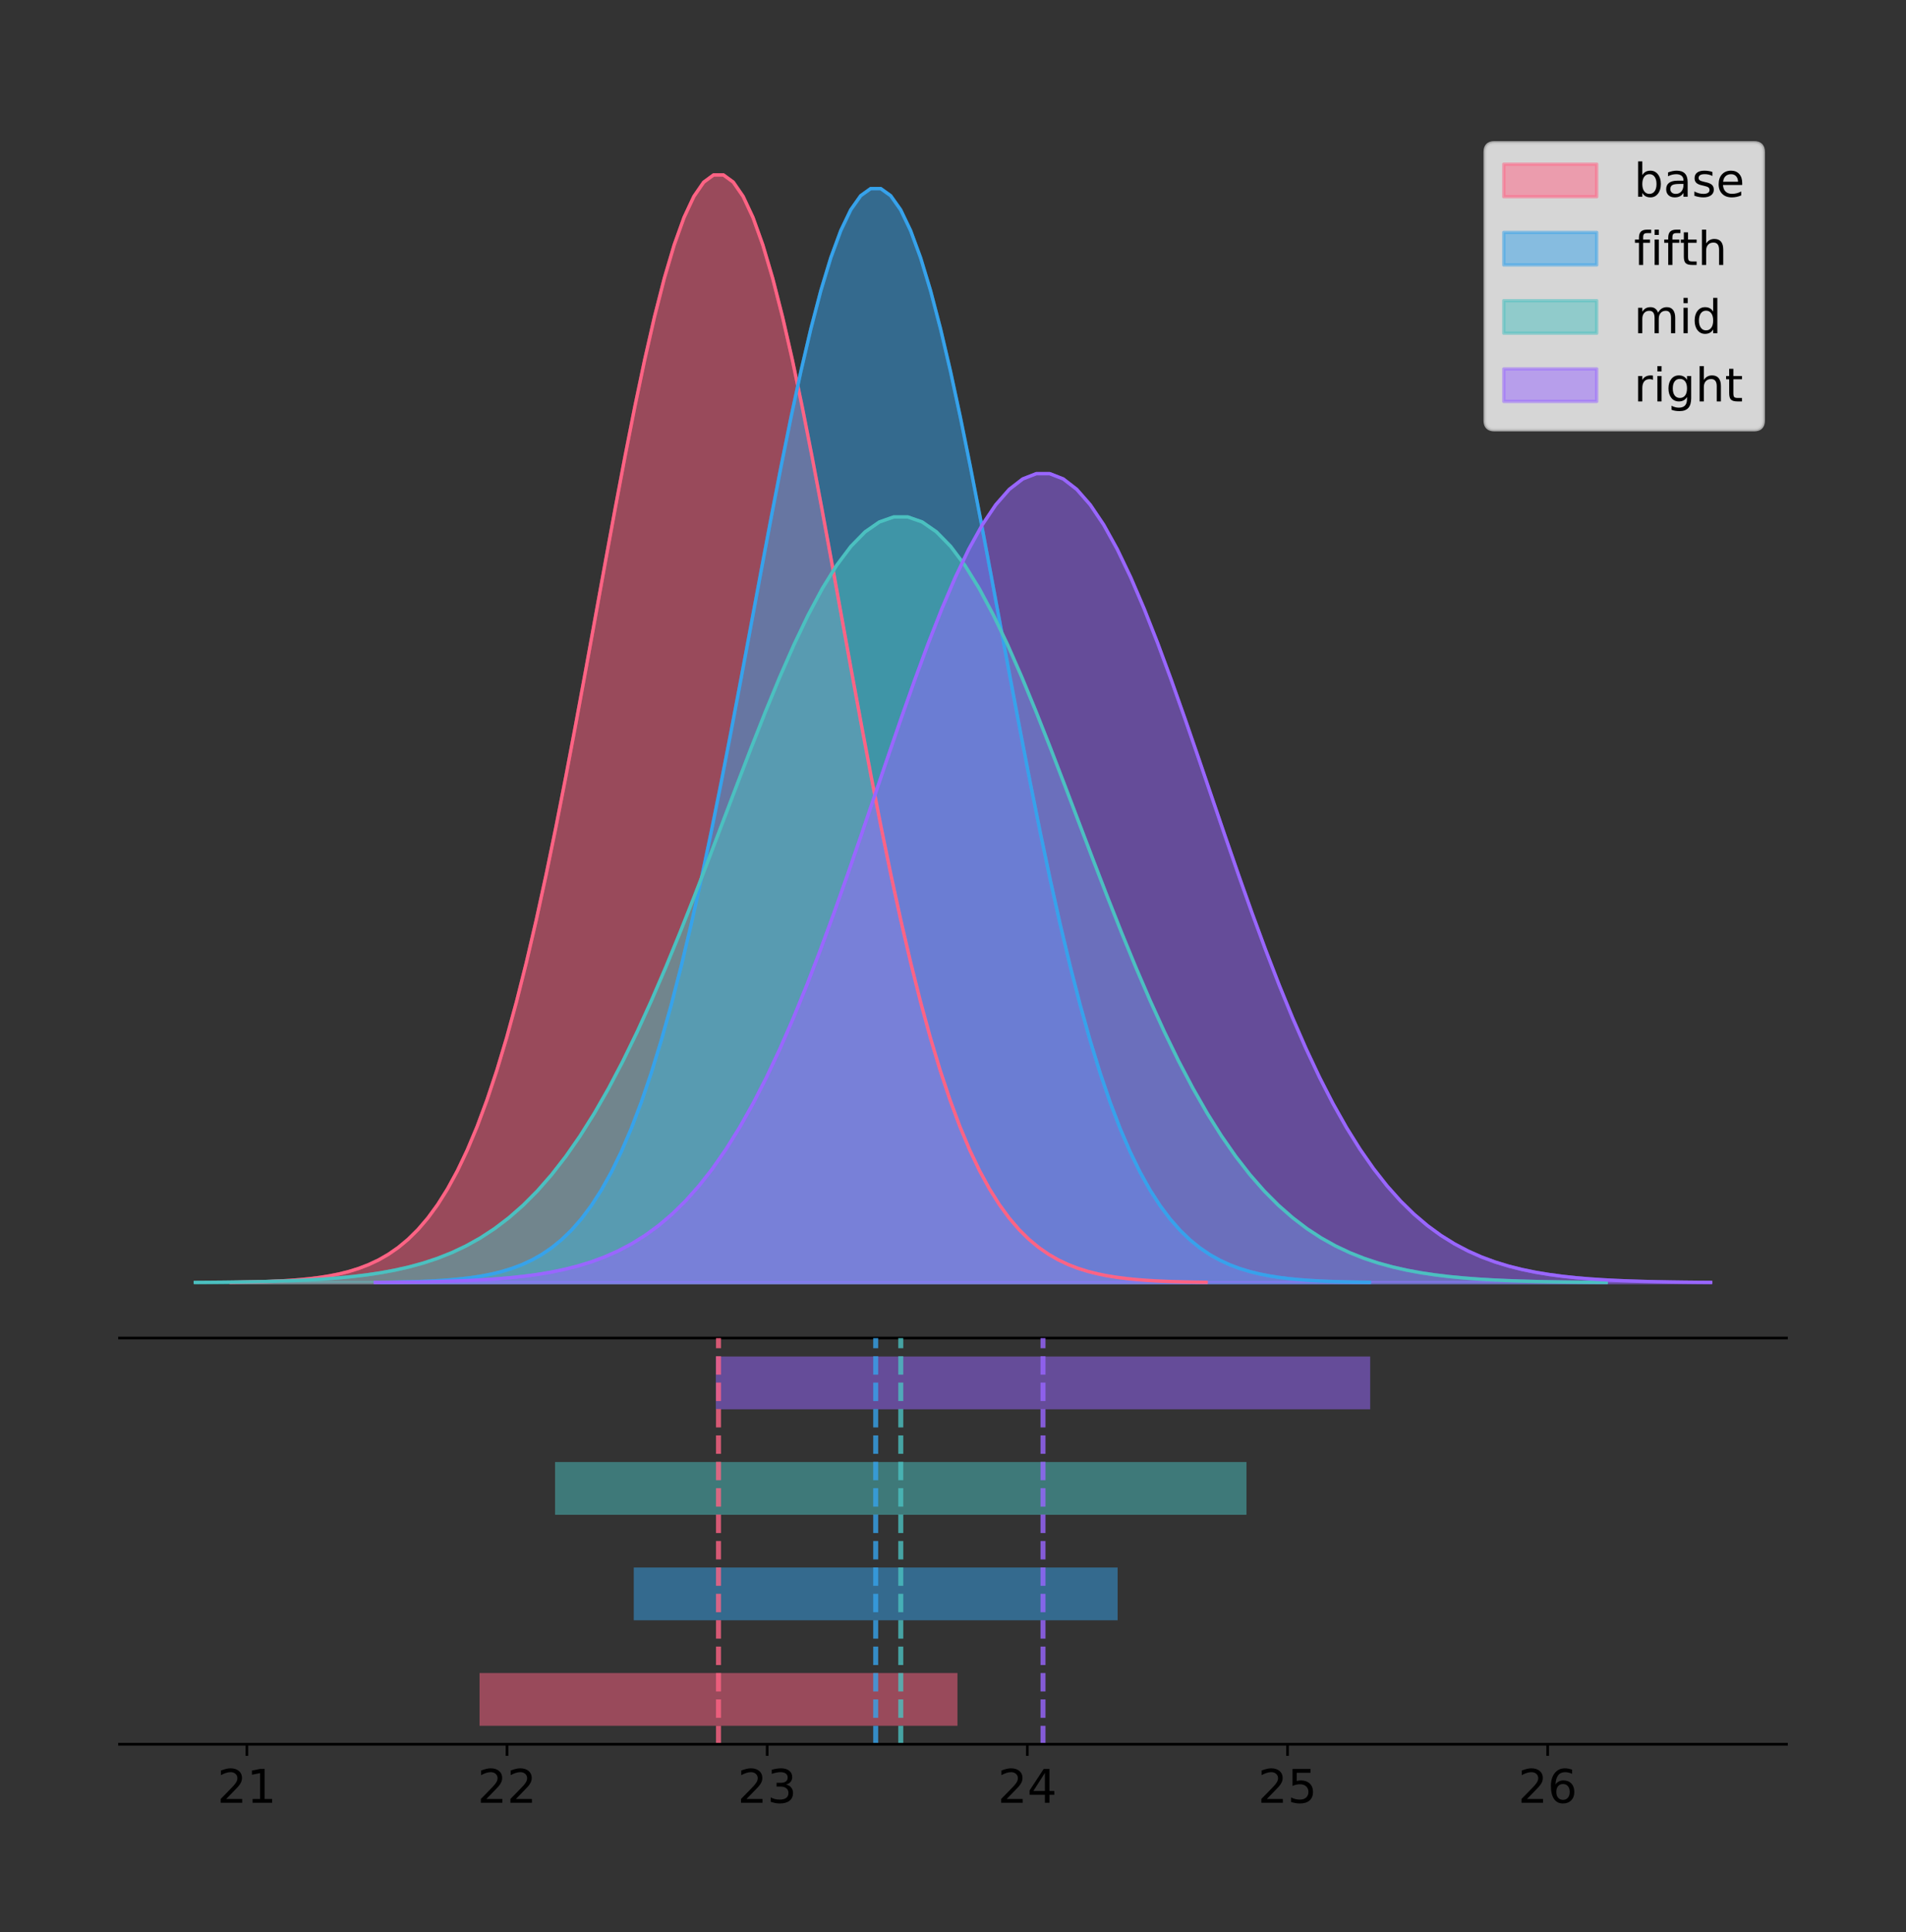 <?xml version="1.0" encoding="utf-8" standalone="no"?>
<!DOCTYPE svg PUBLIC "-//W3C//DTD SVG 1.1//EN"
  "http://www.w3.org/Graphics/SVG/1.1/DTD/svg11.dtd">
<!-- Created with matplotlib (https://matplotlib.org/) -->
<svg height="581.789pt" version="1.1" viewBox="0 0 574.2 581.789" width="574.2pt" xmlns="http://www.w3.org/2000/svg" xmlns:xlink="http://www.w3.org/1999/xlink">
 <rect x="0" y="0" width="574.2" height="581.789" fill="#333333" stroke="none"/>
 <defs>
  <style type="text/css">
*{stroke-linecap:butt;stroke-linejoin:round;}
  </style>
 </defs>
 <g id="figure_1">
  <g id="patch_1">
   <path d="M 0 581.789 
L 574.2 581.789 
L 574.2 0 
L 0 0 
z
" style="fill:none;"/>
  </g>
  <g id="axes_1">
   <g id="patch_2">
    <path d="M 36 402.93 
L 538.2 402.93 
L 538.2 36 
L 36 36 
z
" style="fill:none;"/>
   </g>
   <g id="PolyCollection_1">
    <defs>
     <path d="M 69.541 -195.538 
L 69.541 -195.65 
L 72.509 -195.692 
L 75.477 -195.749 
L 78.445 -195.825 
L 81.413 -195.925 
L 84.381 -196.058 
L 87.349 -196.23 
L 90.317 -196.455 
L 93.284 -196.744 
L 96.252 -197.115 
L 99.22 -197.585 
L 102.188 -198.179 
L 105.156 -198.923 
L 108.124 -199.848 
L 111.092 -200.99 
L 114.06 -202.39 
L 117.028 -204.093 
L 119.996 -206.151 
L 122.964 -208.617 
L 125.932 -211.552 
L 128.9 -215.017 
L 131.868 -219.078 
L 134.836 -223.801 
L 137.804 -229.25 
L 140.772 -235.488 
L 143.74 -242.572 
L 146.708 -250.552 
L 149.676 -259.468 
L 152.644 -269.344 
L 155.612 -280.192 
L 158.58 -292.002 
L 161.548 -304.744 
L 164.516 -318.365 
L 167.484 -332.786 
L 170.452 -347.901 
L 173.42 -363.58 
L 176.387 -379.667 
L 179.355 -395.98 
L 182.323 -412.318 
L 185.291 -428.462 
L 188.259 -444.18 
L 191.227 -459.23 
L 194.195 -473.372 
L 197.163 -486.366 
L 200.131 -497.987 
L 203.099 -508.025 
L 206.067 -516.294 
L 209.035 -522.64 
L 212.003 -526.94 
L 214.971 -529.111 
L 217.939 -529.111 
L 220.907 -526.94 
L 223.875 -522.64 
L 226.843 -516.294 
L 229.811 -508.025 
L 232.779 -497.987 
L 235.747 -486.366 
L 238.715 -473.372 
L 241.683 -459.23 
L 244.651 -444.18 
L 247.619 -428.462 
L 250.587 -412.318 
L 253.555 -395.98 
L 256.522 -379.667 
L 259.49 -363.58 
L 262.458 -347.901 
L 265.426 -332.786 
L 268.394 -318.365 
L 271.362 -304.744 
L 274.33 -292.002 
L 277.298 -280.192 
L 280.266 -269.344 
L 283.234 -259.468 
L 286.202 -250.552 
L 289.17 -242.572 
L 292.138 -235.488 
L 295.106 -229.25 
L 298.074 -223.801 
L 301.042 -219.078 
L 304.01 -215.017 
L 306.978 -211.552 
L 309.946 -208.617 
L 312.914 -206.151 
L 315.882 -204.093 
L 318.85 -202.39 
L 321.818 -200.99 
L 324.786 -199.848 
L 327.754 -198.923 
L 330.722 -198.179 
L 333.69 -197.585 
L 336.658 -197.115 
L 339.625 -196.744 
L 342.593 -196.455 
L 345.561 -196.23 
L 348.529 -196.058 
L 351.497 -195.925 
L 354.465 -195.825 
L 357.433 -195.749 
L 360.401 -195.692 
L 363.369 -195.65 
L 363.369 -195.538 
L 363.369 -195.538 
L 360.401 -195.538 
L 357.433 -195.538 
L 354.465 -195.538 
L 351.497 -195.538 
L 348.529 -195.538 
L 345.561 -195.538 
L 342.593 -195.538 
L 339.625 -195.538 
L 336.658 -195.538 
L 333.69 -195.538 
L 330.722 -195.538 
L 327.754 -195.538 
L 324.786 -195.538 
L 321.818 -195.538 
L 318.85 -195.538 
L 315.882 -195.538 
L 312.914 -195.538 
L 309.946 -195.538 
L 306.978 -195.538 
L 304.01 -195.538 
L 301.042 -195.538 
L 298.074 -195.538 
L 295.106 -195.538 
L 292.138 -195.538 
L 289.17 -195.538 
L 286.202 -195.538 
L 283.234 -195.538 
L 280.266 -195.538 
L 277.298 -195.538 
L 274.33 -195.538 
L 271.362 -195.538 
L 268.394 -195.538 
L 265.426 -195.538 
L 262.458 -195.538 
L 259.49 -195.538 
L 256.522 -195.538 
L 253.555 -195.538 
L 250.587 -195.538 
L 247.619 -195.538 
L 244.651 -195.538 
L 241.683 -195.538 
L 238.715 -195.538 
L 235.747 -195.538 
L 232.779 -195.538 
L 229.811 -195.538 
L 226.843 -195.538 
L 223.875 -195.538 
L 220.907 -195.538 
L 217.939 -195.538 
L 214.971 -195.538 
L 212.003 -195.538 
L 209.035 -195.538 
L 206.067 -195.538 
L 203.099 -195.538 
L 200.131 -195.538 
L 197.163 -195.538 
L 194.195 -195.538 
L 191.227 -195.538 
L 188.259 -195.538 
L 185.291 -195.538 
L 182.323 -195.538 
L 179.355 -195.538 
L 176.387 -195.538 
L 173.42 -195.538 
L 170.452 -195.538 
L 167.484 -195.538 
L 164.516 -195.538 
L 161.548 -195.538 
L 158.58 -195.538 
L 155.612 -195.538 
L 152.644 -195.538 
L 149.676 -195.538 
L 146.708 -195.538 
L 143.74 -195.538 
L 140.772 -195.538 
L 137.804 -195.538 
L 134.836 -195.538 
L 131.868 -195.538 
L 128.9 -195.538 
L 125.932 -195.538 
L 122.964 -195.538 
L 119.996 -195.538 
L 117.028 -195.538 
L 114.06 -195.538 
L 111.092 -195.538 
L 108.124 -195.538 
L 105.156 -195.538 
L 102.188 -195.538 
L 99.22 -195.538 
L 96.252 -195.538 
L 93.284 -195.538 
L 90.317 -195.538 
L 87.349 -195.538 
L 84.381 -195.538 
L 81.413 -195.538 
L 78.445 -195.538 
L 75.477 -195.538 
L 72.509 -195.538 
L 69.541 -195.538 
z
" id="mc513150fa5" style="stroke:#ff6384;stroke-opacity:0.5;"/>
    </defs>
    <g clip-path="url(#p512765935c)">
     <use style="fill:#ff6384;fill-opacity:0.5;stroke:#ff6384;stroke-opacity:0.5;" x="0" xlink:href="#mc513150fa5" y="581.789"/>
    </g>
   </g>
   <g id="PolyCollection_2">
    <defs>
     <path d="M 115.068 -195.538 
L 115.068 -195.649 
L 118.073 -195.69 
L 121.077 -195.746 
L 124.082 -195.821 
L 127.087 -195.921 
L 130.092 -196.051 
L 133.097 -196.222 
L 136.102 -196.444 
L 139.107 -196.73 
L 142.112 -197.095 
L 145.117 -197.56 
L 148.122 -198.147 
L 151.126 -198.881 
L 154.131 -199.795 
L 157.136 -200.923 
L 160.141 -202.306 
L 163.146 -203.988 
L 166.151 -206.02 
L 169.156 -208.456 
L 172.161 -211.355 
L 175.166 -214.778 
L 178.171 -218.789 
L 181.175 -223.453 
L 184.18 -228.835 
L 187.185 -234.997 
L 190.19 -241.994 
L 193.195 -249.876 
L 196.2 -258.682 
L 199.205 -268.437 
L 202.21 -279.151 
L 205.215 -290.816 
L 208.22 -303.402 
L 211.224 -316.855 
L 214.229 -331.099 
L 217.234 -346.028 
L 220.239 -361.515 
L 223.244 -377.403 
L 226.249 -393.516 
L 229.254 -409.654 
L 232.259 -425.599 
L 235.264 -441.123 
L 238.269 -455.989 
L 241.273 -469.956 
L 244.278 -482.791 
L 247.283 -494.269 
L 250.288 -504.183 
L 253.293 -512.351 
L 256.298 -518.619 
L 259.303 -522.866 
L 262.308 -525.01 
L 265.313 -525.01 
L 268.318 -522.866 
L 271.323 -518.619 
L 274.327 -512.351 
L 277.332 -504.183 
L 280.337 -494.269 
L 283.342 -482.791 
L 286.347 -469.956 
L 289.352 -455.989 
L 292.357 -441.123 
L 295.362 -425.599 
L 298.367 -409.654 
L 301.372 -393.516 
L 304.376 -377.403 
L 307.381 -361.515 
L 310.386 -346.028 
L 313.391 -331.099 
L 316.396 -316.855 
L 319.401 -303.402 
L 322.406 -290.816 
L 325.411 -279.151 
L 328.416 -268.437 
L 331.421 -258.682 
L 334.425 -249.876 
L 337.43 -241.994 
L 340.435 -234.997 
L 343.44 -228.835 
L 346.445 -223.453 
L 349.45 -218.789 
L 352.455 -214.778 
L 355.46 -211.355 
L 358.465 -208.456 
L 361.47 -206.02 
L 364.474 -203.988 
L 367.479 -202.306 
L 370.484 -200.923 
L 373.489 -199.795 
L 376.494 -198.881 
L 379.499 -198.147 
L 382.504 -197.56 
L 385.509 -197.095 
L 388.514 -196.73 
L 391.519 -196.444 
L 394.523 -196.222 
L 397.528 -196.051 
L 400.533 -195.921 
L 403.538 -195.821 
L 406.543 -195.746 
L 409.548 -195.69 
L 412.553 -195.649 
L 412.553 -195.538 
L 412.553 -195.538 
L 409.548 -195.538 
L 406.543 -195.538 
L 403.538 -195.538 
L 400.533 -195.538 
L 397.528 -195.538 
L 394.523 -195.538 
L 391.519 -195.538 
L 388.514 -195.538 
L 385.509 -195.538 
L 382.504 -195.538 
L 379.499 -195.538 
L 376.494 -195.538 
L 373.489 -195.538 
L 370.484 -195.538 
L 367.479 -195.538 
L 364.474 -195.538 
L 361.47 -195.538 
L 358.465 -195.538 
L 355.46 -195.538 
L 352.455 -195.538 
L 349.45 -195.538 
L 346.445 -195.538 
L 343.44 -195.538 
L 340.435 -195.538 
L 337.43 -195.538 
L 334.425 -195.538 
L 331.421 -195.538 
L 328.416 -195.538 
L 325.411 -195.538 
L 322.406 -195.538 
L 319.401 -195.538 
L 316.396 -195.538 
L 313.391 -195.538 
L 310.386 -195.538 
L 307.381 -195.538 
L 304.376 -195.538 
L 301.372 -195.538 
L 298.367 -195.538 
L 295.362 -195.538 
L 292.357 -195.538 
L 289.352 -195.538 
L 286.347 -195.538 
L 283.342 -195.538 
L 280.337 -195.538 
L 277.332 -195.538 
L 274.327 -195.538 
L 271.323 -195.538 
L 268.318 -195.538 
L 265.313 -195.538 
L 262.308 -195.538 
L 259.303 -195.538 
L 256.298 -195.538 
L 253.293 -195.538 
L 250.288 -195.538 
L 247.283 -195.538 
L 244.278 -195.538 
L 241.273 -195.538 
L 238.269 -195.538 
L 235.264 -195.538 
L 232.259 -195.538 
L 229.254 -195.538 
L 226.249 -195.538 
L 223.244 -195.538 
L 220.239 -195.538 
L 217.234 -195.538 
L 214.229 -195.538 
L 211.224 -195.538 
L 208.22 -195.538 
L 205.215 -195.538 
L 202.21 -195.538 
L 199.205 -195.538 
L 196.2 -195.538 
L 193.195 -195.538 
L 190.19 -195.538 
L 187.185 -195.538 
L 184.18 -195.538 
L 181.175 -195.538 
L 178.171 -195.538 
L 175.166 -195.538 
L 172.161 -195.538 
L 169.156 -195.538 
L 166.151 -195.538 
L 163.146 -195.538 
L 160.141 -195.538 
L 157.136 -195.538 
L 154.131 -195.538 
L 151.126 -195.538 
L 148.122 -195.538 
L 145.117 -195.538 
L 142.112 -195.538 
L 139.107 -195.538 
L 136.102 -195.538 
L 133.097 -195.538 
L 130.092 -195.538 
L 127.087 -195.538 
L 124.082 -195.538 
L 121.077 -195.538 
L 118.073 -195.538 
L 115.068 -195.538 
z
" id="m4959614b89" style="stroke:#36a2eb;stroke-opacity:0.5;"/>
    </defs>
    <g clip-path="url(#p512765935c)">
     <use style="fill:#36a2eb;fill-opacity:0.5;stroke:#36a2eb;stroke-opacity:0.5;" x="0" xlink:href="#m4959614b89" y="581.789"/>
    </g>
   </g>
   <g id="PolyCollection_3">
    <defs>
     <path d="M 58.827 -195.538 
L 58.827 -195.615 
L 63.121 -195.645 
L 67.415 -195.684 
L 71.708 -195.736 
L 76.002 -195.806 
L 80.296 -195.897 
L 84.59 -196.017 
L 88.883 -196.172 
L 93.177 -196.372 
L 97.471 -196.628 
L 101.764 -196.953 
L 106.058 -197.364 
L 110.352 -197.878 
L 114.645 -198.517 
L 118.939 -199.307 
L 123.233 -200.274 
L 127.527 -201.452 
L 131.82 -202.874 
L 136.114 -204.579 
L 140.408 -206.607 
L 144.701 -209.003 
L 148.995 -211.81 
L 153.289 -215.074 
L 157.583 -218.841 
L 161.876 -223.153 
L 166.17 -228.05 
L 170.464 -233.566 
L 174.757 -239.729 
L 179.051 -246.556 
L 183.345 -254.054 
L 187.638 -262.217 
L 191.932 -271.025 
L 196.226 -280.441 
L 200.52 -290.409 
L 204.813 -300.857 
L 209.107 -311.695 
L 213.401 -322.814 
L 217.694 -334.091 
L 221.988 -345.384 
L 226.282 -356.544 
L 230.576 -367.408 
L 234.869 -377.812 
L 239.163 -387.587 
L 243.457 -396.569 
L 247.75 -404.601 
L 252.044 -411.54 
L 256.338 -417.256 
L 260.632 -421.642 
L 264.925 -424.615 
L 269.219 -426.115 
L 273.513 -426.115 
L 277.806 -424.615 
L 282.1 -421.642 
L 286.394 -417.256 
L 290.687 -411.54 
L 294.981 -404.601 
L 299.275 -396.569 
L 303.569 -387.587 
L 307.862 -377.812 
L 312.156 -367.408 
L 316.45 -356.544 
L 320.743 -345.384 
L 325.037 -334.091 
L 329.331 -322.814 
L 333.625 -311.695 
L 337.918 -300.857 
L 342.212 -290.409 
L 346.506 -280.441 
L 350.799 -271.025 
L 355.093 -262.217 
L 359.387 -254.054 
L 363.68 -246.556 
L 367.974 -239.729 
L 372.268 -233.566 
L 376.562 -228.05 
L 380.855 -223.153 
L 385.149 -218.841 
L 389.443 -215.074 
L 393.736 -211.81 
L 398.03 -209.003 
L 402.324 -206.607 
L 406.618 -204.579 
L 410.911 -202.874 
L 415.205 -201.452 
L 419.499 -200.274 
L 423.792 -199.307 
L 428.086 -198.517 
L 432.38 -197.878 
L 436.674 -197.364 
L 440.967 -196.953 
L 445.261 -196.628 
L 449.555 -196.372 
L 453.848 -196.172 
L 458.142 -196.017 
L 462.436 -195.897 
L 466.729 -195.806 
L 471.023 -195.736 
L 475.317 -195.684 
L 479.611 -195.645 
L 483.904 -195.615 
L 483.904 -195.538 
L 483.904 -195.538 
L 479.611 -195.538 
L 475.317 -195.538 
L 471.023 -195.538 
L 466.729 -195.538 
L 462.436 -195.538 
L 458.142 -195.538 
L 453.848 -195.538 
L 449.555 -195.538 
L 445.261 -195.538 
L 440.967 -195.538 
L 436.674 -195.538 
L 432.38 -195.538 
L 428.086 -195.538 
L 423.792 -195.538 
L 419.499 -195.538 
L 415.205 -195.538 
L 410.911 -195.538 
L 406.618 -195.538 
L 402.324 -195.538 
L 398.03 -195.538 
L 393.736 -195.538 
L 389.443 -195.538 
L 385.149 -195.538 
L 380.855 -195.538 
L 376.562 -195.538 
L 372.268 -195.538 
L 367.974 -195.538 
L 363.68 -195.538 
L 359.387 -195.538 
L 355.093 -195.538 
L 350.799 -195.538 
L 346.506 -195.538 
L 342.212 -195.538 
L 337.918 -195.538 
L 333.625 -195.538 
L 329.331 -195.538 
L 325.037 -195.538 
L 320.743 -195.538 
L 316.45 -195.538 
L 312.156 -195.538 
L 307.862 -195.538 
L 303.569 -195.538 
L 299.275 -195.538 
L 294.981 -195.538 
L 290.687 -195.538 
L 286.394 -195.538 
L 282.1 -195.538 
L 277.806 -195.538 
L 273.513 -195.538 
L 269.219 -195.538 
L 264.925 -195.538 
L 260.632 -195.538 
L 256.338 -195.538 
L 252.044 -195.538 
L 247.75 -195.538 
L 243.457 -195.538 
L 239.163 -195.538 
L 234.869 -195.538 
L 230.576 -195.538 
L 226.282 -195.538 
L 221.988 -195.538 
L 217.694 -195.538 
L 213.401 -195.538 
L 209.107 -195.538 
L 204.813 -195.538 
L 200.52 -195.538 
L 196.226 -195.538 
L 191.932 -195.538 
L 187.638 -195.538 
L 183.345 -195.538 
L 179.051 -195.538 
L 174.757 -195.538 
L 170.464 -195.538 
L 166.17 -195.538 
L 161.876 -195.538 
L 157.583 -195.538 
L 153.289 -195.538 
L 148.995 -195.538 
L 144.701 -195.538 
L 140.408 -195.538 
L 136.114 -195.538 
L 131.82 -195.538 
L 127.527 -195.538 
L 123.233 -195.538 
L 118.939 -195.538 
L 114.645 -195.538 
L 110.352 -195.538 
L 106.058 -195.538 
L 101.764 -195.538 
L 97.471 -195.538 
L 93.177 -195.538 
L 88.883 -195.538 
L 84.59 -195.538 
L 80.296 -195.538 
L 76.002 -195.538 
L 71.708 -195.538 
L 67.415 -195.538 
L 63.121 -195.538 
L 58.827 -195.538 
z
" id="m653289ebb9" style="stroke:#4bc0c0;stroke-opacity:0.5;"/>
    </defs>
    <g clip-path="url(#p512765935c)">
     <use style="fill:#4bc0c0;fill-opacity:0.5;stroke:#4bc0c0;stroke-opacity:0.5;" x="0" xlink:href="#m653289ebb9" y="581.789"/>
    </g>
   </g>
   <g id="PolyCollection_4">
    <defs>
     <path d="M 113.056 -195.538 
L 113.056 -195.62 
L 117.12 -195.651 
L 121.184 -195.692 
L 125.247 -195.747 
L 129.311 -195.821 
L 133.375 -195.917 
L 137.439 -196.044 
L 141.503 -196.208 
L 145.566 -196.419 
L 149.63 -196.69 
L 153.694 -197.033 
L 157.758 -197.467 
L 161.822 -198.01 
L 165.886 -198.686 
L 169.949 -199.52 
L 174.013 -200.542 
L 178.077 -201.786 
L 182.141 -203.289 
L 186.205 -205.09 
L 190.268 -207.233 
L 194.332 -209.764 
L 198.396 -212.73 
L 202.46 -216.179 
L 206.524 -220.159 
L 210.587 -224.715 
L 214.651 -229.889 
L 218.715 -235.717 
L 222.779 -242.229 
L 226.843 -249.442 
L 230.906 -257.364 
L 234.97 -265.99 
L 239.034 -275.296 
L 243.098 -285.244 
L 247.162 -295.776 
L 251.225 -306.815 
L 255.289 -318.266 
L 259.353 -330.015 
L 263.417 -341.929 
L 267.481 -353.862 
L 271.544 -365.652 
L 275.608 -377.131 
L 279.672 -388.123 
L 283.736 -398.451 
L 287.8 -407.942 
L 291.863 -416.429 
L 295.927 -423.76 
L 299.991 -429.799 
L 304.055 -434.434 
L 308.119 -437.574 
L 312.182 -439.16 
L 316.246 -439.16 
L 320.31 -437.574 
L 324.374 -434.434 
L 328.438 -429.799 
L 332.502 -423.76 
L 336.565 -416.429 
L 340.629 -407.942 
L 344.693 -398.451 
L 348.757 -388.123 
L 352.821 -377.131 
L 356.884 -365.652 
L 360.948 -353.862 
L 365.012 -341.929 
L 369.076 -330.015 
L 373.14 -318.266 
L 377.203 -306.815 
L 381.267 -295.776 
L 385.331 -285.244 
L 389.395 -275.296 
L 393.459 -265.99 
L 397.522 -257.364 
L 401.586 -249.442 
L 405.65 -242.229 
L 409.714 -235.717 
L 413.778 -229.889 
L 417.841 -224.715 
L 421.905 -220.159 
L 425.969 -216.179 
L 430.033 -212.73 
L 434.097 -209.764 
L 438.16 -207.233 
L 442.224 -205.09 
L 446.288 -203.289 
L 450.352 -201.786 
L 454.416 -200.542 
L 458.479 -199.52 
L 462.543 -198.686 
L 466.607 -198.01 
L 470.671 -197.467 
L 474.735 -197.033 
L 478.798 -196.69 
L 482.862 -196.419 
L 486.926 -196.208 
L 490.99 -196.044 
L 495.054 -195.917 
L 499.118 -195.821 
L 503.181 -195.747 
L 507.245 -195.692 
L 511.309 -195.651 
L 515.373 -195.62 
L 515.373 -195.538 
L 515.373 -195.538 
L 511.309 -195.538 
L 507.245 -195.538 
L 503.181 -195.538 
L 499.118 -195.538 
L 495.054 -195.538 
L 490.99 -195.538 
L 486.926 -195.538 
L 482.862 -195.538 
L 478.798 -195.538 
L 474.735 -195.538 
L 470.671 -195.538 
L 466.607 -195.538 
L 462.543 -195.538 
L 458.479 -195.538 
L 454.416 -195.538 
L 450.352 -195.538 
L 446.288 -195.538 
L 442.224 -195.538 
L 438.16 -195.538 
L 434.097 -195.538 
L 430.033 -195.538 
L 425.969 -195.538 
L 421.905 -195.538 
L 417.841 -195.538 
L 413.778 -195.538 
L 409.714 -195.538 
L 405.65 -195.538 
L 401.586 -195.538 
L 397.522 -195.538 
L 393.459 -195.538 
L 389.395 -195.538 
L 385.331 -195.538 
L 381.267 -195.538 
L 377.203 -195.538 
L 373.14 -195.538 
L 369.076 -195.538 
L 365.012 -195.538 
L 360.948 -195.538 
L 356.884 -195.538 
L 352.821 -195.538 
L 348.757 -195.538 
L 344.693 -195.538 
L 340.629 -195.538 
L 336.565 -195.538 
L 332.502 -195.538 
L 328.438 -195.538 
L 324.374 -195.538 
L 320.31 -195.538 
L 316.246 -195.538 
L 312.182 -195.538 
L 308.119 -195.538 
L 304.055 -195.538 
L 299.991 -195.538 
L 295.927 -195.538 
L 291.863 -195.538 
L 287.8 -195.538 
L 283.736 -195.538 
L 279.672 -195.538 
L 275.608 -195.538 
L 271.544 -195.538 
L 267.481 -195.538 
L 263.417 -195.538 
L 259.353 -195.538 
L 255.289 -195.538 
L 251.225 -195.538 
L 247.162 -195.538 
L 243.098 -195.538 
L 239.034 -195.538 
L 234.97 -195.538 
L 230.906 -195.538 
L 226.843 -195.538 
L 222.779 -195.538 
L 218.715 -195.538 
L 214.651 -195.538 
L 210.587 -195.538 
L 206.524 -195.538 
L 202.46 -195.538 
L 198.396 -195.538 
L 194.332 -195.538 
L 190.268 -195.538 
L 186.205 -195.538 
L 182.141 -195.538 
L 178.077 -195.538 
L 174.013 -195.538 
L 169.949 -195.538 
L 165.886 -195.538 
L 161.822 -195.538 
L 157.758 -195.538 
L 153.694 -195.538 
L 149.63 -195.538 
L 145.566 -195.538 
L 141.503 -195.538 
L 137.439 -195.538 
L 133.375 -195.538 
L 129.311 -195.538 
L 125.247 -195.538 
L 121.184 -195.538 
L 117.12 -195.538 
L 113.056 -195.538 
z
" id="m98563c0f76" style="stroke:#9966ff;stroke-opacity:0.5;"/>
    </defs>
    <g clip-path="url(#p512765935c)">
     <use style="fill:#9966ff;fill-opacity:0.5;stroke:#9966ff;stroke-opacity:0.5;" x="0" xlink:href="#m98563c0f76" y="581.789"/>
    </g>
   </g>
   <g id="line2d_1">
    <path clip-path="url(#p512765935c)" d="M 69.541 386.139 
L 72.509 386.097 
L 75.477 386.04 
L 78.445 385.965 
L 81.413 385.864 
L 84.381 385.732 
L 87.349 385.559 
L 90.317 385.334 
L 93.284 385.045 
L 96.252 384.675 
L 99.22 384.204 
L 102.188 383.61 
L 105.156 382.867 
L 108.124 381.941 
L 111.092 380.799 
L 114.06 379.399 
L 117.028 377.696 
L 119.996 375.639 
L 122.964 373.172 
L 125.932 370.238 
L 128.9 366.772 
L 131.868 362.711 
L 134.836 357.989 
L 137.804 352.539 
L 140.772 346.301 
L 143.74 339.217 
L 146.708 331.237 
L 149.676 322.322 
L 152.644 312.445 
L 155.612 301.597 
L 158.58 289.787 
L 161.548 277.045 
L 164.516 263.424 
L 167.484 249.004 
L 170.452 233.888 
L 173.42 218.209 
L 176.387 202.123 
L 179.355 185.809 
L 182.323 169.471 
L 185.291 153.327 
L 188.259 137.61 
L 191.227 122.559 
L 194.195 108.418 
L 197.163 95.423 
L 200.131 83.803 
L 203.099 73.765 
L 206.067 65.495 
L 209.035 59.15 
L 212.003 54.85 
L 214.971 52.679 
L 217.939 52.679 
L 220.907 54.85 
L 223.875 59.15 
L 226.843 65.495 
L 229.811 73.765 
L 232.779 83.803 
L 235.747 95.423 
L 238.715 108.418 
L 241.683 122.559 
L 244.651 137.61 
L 247.619 153.327 
L 250.587 169.471 
L 253.555 185.809 
L 256.522 202.123 
L 259.49 218.209 
L 262.458 233.888 
L 265.426 249.004 
L 268.394 263.424 
L 271.362 277.045 
L 274.33 289.787 
L 277.298 301.597 
L 280.266 312.445 
L 283.234 322.322 
L 286.202 331.237 
L 289.17 339.217 
L 292.138 346.301 
L 295.106 352.539 
L 298.074 357.989 
L 301.042 362.711 
L 304.01 366.772 
L 306.978 370.238 
L 309.946 373.172 
L 312.914 375.639 
L 315.882 377.696 
L 318.85 379.399 
L 321.818 380.799 
L 324.786 381.941 
L 327.754 382.867 
L 330.722 383.61 
L 333.69 384.204 
L 336.658 384.675 
L 339.625 385.045 
L 342.593 385.334 
L 345.561 385.559 
L 348.529 385.732 
L 351.497 385.864 
L 354.465 385.965 
L 357.433 386.04 
L 360.401 386.097 
L 363.369 386.139 
" style="fill:none;stroke:#ff6384;stroke-linecap:square;"/>
   </g>
   <g id="line2d_2">
    <path clip-path="url(#p512765935c)" d="M 115.068 386.141 
L 118.073 386.099 
L 121.077 386.043 
L 124.082 385.968 
L 127.087 385.869 
L 130.092 385.738 
L 133.097 385.567 
L 136.102 385.346 
L 139.107 385.06 
L 142.112 384.694 
L 145.117 384.229 
L 148.122 383.643 
L 151.126 382.908 
L 154.131 381.994 
L 157.136 380.866 
L 160.141 379.484 
L 163.146 377.801 
L 166.151 375.769 
L 169.156 373.333 
L 172.161 370.435 
L 175.166 367.012 
L 178.171 363.001 
L 181.175 358.336 
L 184.18 352.954 
L 187.185 346.792 
L 190.19 339.795 
L 193.195 331.913 
L 196.2 323.107 
L 199.205 313.352 
L 202.21 302.638 
L 205.215 290.973 
L 208.22 278.387 
L 211.224 264.934 
L 214.229 250.691 
L 217.234 235.761 
L 220.239 220.275 
L 223.244 204.386 
L 226.249 188.273 
L 229.254 172.136 
L 232.259 156.19 
L 235.264 140.666 
L 238.269 125.8 
L 241.273 111.833 
L 244.278 98.998 
L 247.283 87.52 
L 250.288 77.606 
L 253.293 69.438 
L 256.298 63.171 
L 259.303 58.923 
L 262.308 56.779 
L 265.313 56.779 
L 268.318 58.923 
L 271.323 63.171 
L 274.327 69.438 
L 277.332 77.606 
L 280.337 87.52 
L 283.342 98.998 
L 286.347 111.833 
L 289.352 125.8 
L 292.357 140.666 
L 295.362 156.19 
L 298.367 172.136 
L 301.372 188.273 
L 304.376 204.386 
L 307.381 220.275 
L 310.386 235.761 
L 313.391 250.691 
L 316.396 264.934 
L 319.401 278.387 
L 322.406 290.973 
L 325.411 302.638 
L 328.416 313.352 
L 331.421 323.107 
L 334.425 331.913 
L 337.43 339.795 
L 340.435 346.792 
L 343.44 352.954 
L 346.445 358.336 
L 349.45 363.001 
L 352.455 367.012 
L 355.46 370.435 
L 358.465 373.333 
L 361.47 375.769 
L 364.474 377.801 
L 367.479 379.484 
L 370.484 380.866 
L 373.489 381.994 
L 376.494 382.908 
L 379.499 383.643 
L 382.504 384.229 
L 385.509 384.694 
L 388.514 385.06 
L 391.519 385.346 
L 394.523 385.567 
L 397.528 385.738 
L 400.533 385.869 
L 403.538 385.968 
L 406.543 386.043 
L 409.548 386.099 
L 412.553 386.141 
" style="fill:none;stroke:#36a2eb;stroke-linecap:square;"/>
   </g>
   <g id="line2d_3">
    <path clip-path="url(#p512765935c)" d="M 58.827 386.174 
L 63.121 386.145 
L 67.415 386.106 
L 71.708 386.053 
L 76.002 385.984 
L 80.296 385.892 
L 84.59 385.773 
L 88.883 385.618 
L 93.177 385.418 
L 97.471 385.162 
L 101.764 384.836 
L 106.058 384.426 
L 110.352 383.912 
L 114.645 383.272 
L 118.939 382.483 
L 123.233 381.515 
L 127.527 380.338 
L 131.82 378.916 
L 136.114 377.211 
L 140.408 375.182 
L 144.701 372.787 
L 148.995 369.98 
L 153.289 366.715 
L 157.583 362.949 
L 161.876 358.637 
L 166.17 353.74 
L 170.464 348.223 
L 174.757 342.061 
L 179.051 335.234 
L 183.345 327.736 
L 187.638 319.572 
L 191.932 310.764 
L 196.226 301.349 
L 200.52 291.381 
L 204.813 280.932 
L 209.107 270.094 
L 213.401 258.975 
L 217.694 247.699 
L 221.988 236.405 
L 226.282 225.246 
L 230.576 214.381 
L 234.869 203.978 
L 239.163 194.203 
L 243.457 185.221 
L 247.75 177.188 
L 252.044 170.25 
L 256.338 164.533 
L 260.632 160.147 
L 264.925 157.175 
L 269.219 155.674 
L 273.513 155.674 
L 277.806 157.175 
L 282.1 160.147 
L 286.394 164.533 
L 290.687 170.25 
L 294.981 177.188 
L 299.275 185.221 
L 303.569 194.203 
L 307.862 203.978 
L 312.156 214.381 
L 316.45 225.246 
L 320.743 236.405 
L 325.037 247.699 
L 329.331 258.975 
L 333.625 270.094 
L 337.918 280.932 
L 342.212 291.381 
L 346.506 301.349 
L 350.799 310.764 
L 355.093 319.572 
L 359.387 327.736 
L 363.68 335.234 
L 367.974 342.061 
L 372.268 348.223 
L 376.562 353.74 
L 380.855 358.637 
L 385.149 362.949 
L 389.443 366.715 
L 393.736 369.98 
L 398.03 372.787 
L 402.324 375.182 
L 406.618 377.211 
L 410.911 378.916 
L 415.205 380.338 
L 419.499 381.515 
L 423.792 382.483 
L 428.086 383.272 
L 432.38 383.912 
L 436.674 384.426 
L 440.967 384.836 
L 445.261 385.162 
L 449.555 385.418 
L 453.848 385.618 
L 458.142 385.773 
L 462.436 385.892 
L 466.729 385.984 
L 471.023 386.053 
L 475.317 386.106 
L 479.611 386.145 
L 483.904 386.174 
" style="fill:none;stroke:#4bc0c0;stroke-linecap:square;"/>
   </g>
   <g id="line2d_4">
    <path clip-path="url(#p512765935c)" d="M 113.056 386.17 
L 117.12 386.139 
L 121.184 386.097 
L 125.247 386.042 
L 129.311 385.969 
L 133.375 385.872 
L 137.439 385.746 
L 141.503 385.582 
L 145.566 385.37 
L 149.63 385.1 
L 153.694 384.756 
L 157.758 384.323 
L 161.822 383.779 
L 165.886 383.104 
L 169.949 382.269 
L 174.013 381.247 
L 178.077 380.003 
L 182.141 378.5 
L 186.205 376.699 
L 190.268 374.556 
L 194.332 372.025 
L 198.396 369.059 
L 202.46 365.61 
L 206.524 361.63 
L 210.587 357.074 
L 214.651 351.9 
L 218.715 346.072 
L 222.779 339.561 
L 226.843 332.348 
L 230.906 324.425 
L 234.97 315.8 
L 239.034 306.493 
L 243.098 296.546 
L 247.162 286.014 
L 251.225 274.974 
L 255.289 263.523 
L 259.353 251.774 
L 263.417 239.86 
L 267.481 227.928 
L 271.544 216.137 
L 275.608 204.658 
L 279.672 193.666 
L 283.736 183.338 
L 287.8 173.848 
L 291.863 165.361 
L 295.927 158.03 
L 299.991 151.99 
L 304.055 147.356 
L 308.119 144.215 
L 312.182 142.629 
L 316.246 142.629 
L 320.31 144.215 
L 324.374 147.356 
L 328.438 151.99 
L 332.502 158.03 
L 336.565 165.361 
L 340.629 173.848 
L 344.693 183.338 
L 348.757 193.666 
L 352.821 204.658 
L 356.884 216.137 
L 360.948 227.928 
L 365.012 239.86 
L 369.076 251.774 
L 373.14 263.523 
L 377.203 274.974 
L 381.267 286.014 
L 385.331 296.546 
L 389.395 306.493 
L 393.459 315.8 
L 397.522 324.425 
L 401.586 332.348 
L 405.65 339.561 
L 409.714 346.072 
L 413.778 351.9 
L 417.841 357.074 
L 421.905 361.63 
L 425.969 365.61 
L 430.033 369.059 
L 434.097 372.025 
L 438.16 374.556 
L 442.224 376.699 
L 446.288 378.5 
L 450.352 380.003 
L 454.416 381.247 
L 458.479 382.269 
L 462.543 383.104 
L 466.607 383.779 
L 470.671 384.323 
L 474.735 384.756 
L 478.798 385.1 
L 482.862 385.37 
L 486.926 385.582 
L 490.99 385.746 
L 495.054 385.872 
L 499.118 385.969 
L 503.181 386.042 
L 507.245 386.097 
L 511.309 386.139 
L 515.373 386.17 
" style="fill:none;stroke:#9966ff;stroke-linecap:square;"/>
   </g>
   <g id="patch_3">
    <path d="M 36 402.93 
L 538.2 402.93 
" style="fill:none;stroke:#000000;stroke-linecap:square;stroke-linejoin:miter;stroke-width:0.8;"/>
   </g>
   <g id="legend_1">
    <g id="patch_4">
     <path d="M 450.225 129.398 
L 528.4 129.398 
Q 531.2 129.398 531.2 126.597 
L 531.2 45.8 
Q 531.2 43 528.4 43 
L 450.225 43 
Q 447.425 43 447.425 45.8 
L 447.425 126.597 
Q 447.425 129.398 450.225 129.398 
z
" style="fill:#ffffff;opacity:0.8;stroke:#cccccc;stroke-linejoin:miter;"/>
    </g>
    <g id="patch_5">
     <path d="M 453.025 59.238 
L 481.025 59.238 
L 481.025 49.438 
L 453.025 49.438 
z
" style="fill:#ff6384;opacity:0.5;stroke:#ff6384;stroke-linejoin:miter;"/>
    </g>
    <g id="text_1">
     <!-- base -->
     <defs>
      <path d="M 48.688 27.297 
Q 48.688 37.203 44.609 42.844 
Q 40.531 48.484 33.406 48.484 
Q 26.266 48.484 22.188 42.844 
Q 18.109 37.203 18.109 27.297 
Q 18.109 17.391 22.188 11.75 
Q 26.266 6.109 33.406 6.109 
Q 40.531 6.109 44.609 11.75 
Q 48.688 17.391 48.688 27.297 
z
M 18.109 46.391 
Q 20.953 51.266 25.266 53.625 
Q 29.594 56 35.594 56 
Q 45.562 56 51.781 48.094 
Q 58.016 40.188 58.016 27.297 
Q 58.016 14.406 51.781 6.484 
Q 45.562 -1.422 35.594 -1.422 
Q 29.594 -1.422 25.266 0.953 
Q 20.953 3.328 18.109 8.203 
L 18.109 0 
L 9.078 0 
L 9.078 75.984 
L 18.109 75.984 
z
" id="DejaVuSans-98"/>
      <path d="M 34.281 27.484 
Q 23.391 27.484 19.188 25 
Q 14.984 22.516 14.984 16.5 
Q 14.984 11.719 18.141 8.906 
Q 21.297 6.109 26.703 6.109 
Q 34.188 6.109 38.703 11.406 
Q 43.219 16.703 43.219 25.484 
L 43.219 27.484 
z
M 52.203 31.203 
L 52.203 0 
L 43.219 0 
L 43.219 8.297 
Q 40.141 3.328 35.547 0.953 
Q 30.953 -1.422 24.312 -1.422 
Q 15.922 -1.422 10.953 3.297 
Q 6 8.016 6 15.922 
Q 6 25.141 12.172 29.828 
Q 18.359 34.516 30.609 34.516 
L 43.219 34.516 
L 43.219 35.406 
Q 43.219 41.609 39.141 45 
Q 35.062 48.391 27.688 48.391 
Q 23 48.391 18.547 47.266 
Q 14.109 46.141 10.016 43.891 
L 10.016 52.203 
Q 14.938 54.109 19.578 55.047 
Q 24.219 56 28.609 56 
Q 40.484 56 46.344 49.844 
Q 52.203 43.703 52.203 31.203 
z
" id="DejaVuSans-97"/>
      <path d="M 44.281 53.078 
L 44.281 44.578 
Q 40.484 46.531 36.375 47.5 
Q 32.281 48.484 27.875 48.484 
Q 21.188 48.484 17.844 46.438 
Q 14.5 44.391 14.5 40.281 
Q 14.5 37.156 16.891 35.375 
Q 19.281 33.594 26.516 31.984 
L 29.594 31.297 
Q 39.156 29.25 43.188 25.516 
Q 47.219 21.781 47.219 15.094 
Q 47.219 7.469 41.188 3.016 
Q 35.156 -1.422 24.609 -1.422 
Q 20.219 -1.422 15.453 -0.562 
Q 10.688 0.297 5.422 2 
L 5.422 11.281 
Q 10.406 8.688 15.234 7.391 
Q 20.062 6.109 24.812 6.109 
Q 31.156 6.109 34.562 8.281 
Q 37.984 10.453 37.984 14.406 
Q 37.984 18.062 35.516 20.016 
Q 33.062 21.969 24.703 23.781 
L 21.578 24.516 
Q 13.234 26.266 9.516 29.906 
Q 5.812 33.547 5.812 39.891 
Q 5.812 47.609 11.281 51.797 
Q 16.75 56 26.812 56 
Q 31.781 56 36.172 55.266 
Q 40.578 54.547 44.281 53.078 
z
" id="DejaVuSans-115"/>
      <path d="M 56.203 29.594 
L 56.203 25.203 
L 14.891 25.203 
Q 15.484 15.922 20.484 11.062 
Q 25.484 6.203 34.422 6.203 
Q 39.594 6.203 44.453 7.469 
Q 49.312 8.734 54.109 11.281 
L 54.109 2.781 
Q 49.266 0.734 44.188 -0.344 
Q 39.109 -1.422 33.891 -1.422 
Q 20.797 -1.422 13.156 6.188 
Q 5.516 13.812 5.516 26.812 
Q 5.516 40.234 12.766 48.109 
Q 20.016 56 32.328 56 
Q 43.359 56 49.781 48.891 
Q 56.203 41.797 56.203 29.594 
z
M 47.219 32.234 
Q 47.125 39.594 43.094 43.984 
Q 39.062 48.391 32.422 48.391 
Q 24.906 48.391 20.391 44.141 
Q 15.875 39.891 15.188 32.172 
z
" id="DejaVuSans-101"/>
     </defs>
     <g transform="translate(492.225 59.238)scale(0.14 -0.14)">
      <use xlink:href="#DejaVuSans-98"/>
      <use x="63.477" xlink:href="#DejaVuSans-97"/>
      <use x="124.756" xlink:href="#DejaVuSans-115"/>
      <use x="176.855" xlink:href="#DejaVuSans-101"/>
     </g>
    </g>
    <g id="patch_6">
     <path d="M 453.025 79.787 
L 481.025 79.787 
L 481.025 69.987 
L 453.025 69.987 
z
" style="fill:#36a2eb;opacity:0.5;stroke:#36a2eb;stroke-linejoin:miter;"/>
    </g>
    <g id="text_2">
     <!-- fifth -->
     <defs>
      <path d="M 37.109 75.984 
L 37.109 68.5 
L 28.516 68.5 
Q 23.688 68.5 21.797 66.547 
Q 19.922 64.594 19.922 59.516 
L 19.922 54.688 
L 34.719 54.688 
L 34.719 47.703 
L 19.922 47.703 
L 19.922 0 
L 10.891 0 
L 10.891 47.703 
L 2.297 47.703 
L 2.297 54.688 
L 10.891 54.688 
L 10.891 58.5 
Q 10.891 67.625 15.141 71.797 
Q 19.391 75.984 28.609 75.984 
z
" id="DejaVuSans-102"/>
      <path d="M 9.422 54.688 
L 18.406 54.688 
L 18.406 0 
L 9.422 0 
z
M 9.422 75.984 
L 18.406 75.984 
L 18.406 64.594 
L 9.422 64.594 
z
" id="DejaVuSans-105"/>
      <path d="M 18.312 70.219 
L 18.312 54.688 
L 36.812 54.688 
L 36.812 47.703 
L 18.312 47.703 
L 18.312 18.016 
Q 18.312 11.328 20.141 9.422 
Q 21.969 7.516 27.594 7.516 
L 36.812 7.516 
L 36.812 0 
L 27.594 0 
Q 17.188 0 13.234 3.875 
Q 9.281 7.766 9.281 18.016 
L 9.281 47.703 
L 2.688 47.703 
L 2.688 54.688 
L 9.281 54.688 
L 9.281 70.219 
z
" id="DejaVuSans-116"/>
      <path d="M 54.891 33.016 
L 54.891 0 
L 45.906 0 
L 45.906 32.719 
Q 45.906 40.484 42.875 44.328 
Q 39.844 48.188 33.797 48.188 
Q 26.516 48.188 22.312 43.547 
Q 18.109 38.922 18.109 30.906 
L 18.109 0 
L 9.078 0 
L 9.078 75.984 
L 18.109 75.984 
L 18.109 46.188 
Q 21.344 51.125 25.703 53.562 
Q 30.078 56 35.797 56 
Q 45.219 56 50.047 50.172 
Q 54.891 44.344 54.891 33.016 
z
" id="DejaVuSans-104"/>
     </defs>
     <g transform="translate(492.225 79.787)scale(0.14 -0.14)">
      <use xlink:href="#DejaVuSans-102"/>
      <use x="35.205" xlink:href="#DejaVuSans-105"/>
      <use x="62.988" xlink:href="#DejaVuSans-102"/>
      <use x="98.178" xlink:href="#DejaVuSans-116"/>
      <use x="137.387" xlink:href="#DejaVuSans-104"/>
     </g>
    </g>
    <g id="patch_7">
     <path d="M 453.025 100.337 
L 481.025 100.337 
L 481.025 90.537 
L 453.025 90.537 
z
" style="fill:#4bc0c0;opacity:0.5;stroke:#4bc0c0;stroke-linejoin:miter;"/>
    </g>
    <g id="text_3">
     <!-- mid -->
     <defs>
      <path d="M 52 44.188 
Q 55.375 50.25 60.062 53.125 
Q 64.75 56 71.094 56 
Q 79.641 56 84.281 50.016 
Q 88.922 44.047 88.922 33.016 
L 88.922 0 
L 79.891 0 
L 79.891 32.719 
Q 79.891 40.578 77.094 44.375 
Q 74.312 48.188 68.609 48.188 
Q 61.625 48.188 57.562 43.547 
Q 53.516 38.922 53.516 30.906 
L 53.516 0 
L 44.484 0 
L 44.484 32.719 
Q 44.484 40.625 41.703 44.406 
Q 38.922 48.188 33.109 48.188 
Q 26.219 48.188 22.156 43.531 
Q 18.109 38.875 18.109 30.906 
L 18.109 0 
L 9.078 0 
L 9.078 54.688 
L 18.109 54.688 
L 18.109 46.188 
Q 21.188 51.219 25.484 53.609 
Q 29.781 56 35.688 56 
Q 41.656 56 45.828 52.969 
Q 50 49.953 52 44.188 
z
" id="DejaVuSans-109"/>
      <path d="M 45.406 46.391 
L 45.406 75.984 
L 54.391 75.984 
L 54.391 0 
L 45.406 0 
L 45.406 8.203 
Q 42.578 3.328 38.25 0.953 
Q 33.938 -1.422 27.875 -1.422 
Q 17.969 -1.422 11.734 6.484 
Q 5.516 14.406 5.516 27.297 
Q 5.516 40.188 11.734 48.094 
Q 17.969 56 27.875 56 
Q 33.938 56 38.25 53.625 
Q 42.578 51.266 45.406 46.391 
z
M 14.797 27.297 
Q 14.797 17.391 18.875 11.75 
Q 22.953 6.109 30.078 6.109 
Q 37.203 6.109 41.297 11.75 
Q 45.406 17.391 45.406 27.297 
Q 45.406 37.203 41.297 42.844 
Q 37.203 48.484 30.078 48.484 
Q 22.953 48.484 18.875 42.844 
Q 14.797 37.203 14.797 27.297 
z
" id="DejaVuSans-100"/>
     </defs>
     <g transform="translate(492.225 100.337)scale(0.14 -0.14)">
      <use xlink:href="#DejaVuSans-109"/>
      <use x="97.412" xlink:href="#DejaVuSans-105"/>
      <use x="125.195" xlink:href="#DejaVuSans-100"/>
     </g>
    </g>
    <g id="patch_8">
     <path d="M 453.025 120.886 
L 481.025 120.886 
L 481.025 111.086 
L 453.025 111.086 
z
" style="fill:#9966ff;opacity:0.5;stroke:#9966ff;stroke-linejoin:miter;"/>
    </g>
    <g id="text_4">
     <!-- right -->
     <defs>
      <path d="M 41.109 46.297 
Q 39.594 47.172 37.812 47.578 
Q 36.031 48 33.891 48 
Q 26.266 48 22.188 43.047 
Q 18.109 38.094 18.109 28.812 
L 18.109 0 
L 9.078 0 
L 9.078 54.688 
L 18.109 54.688 
L 18.109 46.188 
Q 20.953 51.172 25.484 53.578 
Q 30.031 56 36.531 56 
Q 37.453 56 38.578 55.875 
Q 39.703 55.766 41.062 55.516 
z
" id="DejaVuSans-114"/>
      <path d="M 45.406 27.984 
Q 45.406 37.75 41.375 43.109 
Q 37.359 48.484 30.078 48.484 
Q 22.859 48.484 18.828 43.109 
Q 14.797 37.75 14.797 27.984 
Q 14.797 18.266 18.828 12.891 
Q 22.859 7.516 30.078 7.516 
Q 37.359 7.516 41.375 12.891 
Q 45.406 18.266 45.406 27.984 
z
M 54.391 6.781 
Q 54.391 -7.172 48.188 -13.984 
Q 42 -20.797 29.203 -20.797 
Q 24.469 -20.797 20.266 -20.094 
Q 16.062 -19.391 12.109 -17.922 
L 12.109 -9.188 
Q 16.062 -11.328 19.922 -12.344 
Q 23.781 -13.375 27.781 -13.375 
Q 36.625 -13.375 41.016 -8.766 
Q 45.406 -4.156 45.406 5.172 
L 45.406 9.625 
Q 42.625 4.781 38.281 2.391 
Q 33.938 0 27.875 0 
Q 17.828 0 11.672 7.656 
Q 5.516 15.328 5.516 27.984 
Q 5.516 40.672 11.672 48.328 
Q 17.828 56 27.875 56 
Q 33.938 56 38.281 53.609 
Q 42.625 51.219 45.406 46.391 
L 45.406 54.688 
L 54.391 54.688 
z
" id="DejaVuSans-103"/>
     </defs>
     <g transform="translate(492.225 120.886)scale(0.14 -0.14)">
      <use xlink:href="#DejaVuSans-114"/>
      <use x="41.113" xlink:href="#DejaVuSans-105"/>
      <use x="68.896" xlink:href="#DejaVuSans-103"/>
      <use x="132.373" xlink:href="#DejaVuSans-104"/>
      <use x="195.752" xlink:href="#DejaVuSans-116"/>
     </g>
    </g>
   </g>
  </g>
  <g id="axes_2">
   <g id="patch_9">
    <path d="M 36 525.24 
L 538.2 525.24 
L 538.2 402.93 
L 36 402.93 
z
" style="fill:none;"/>
   </g>
   <g id="patch_10">
    <path clip-path="url(#p7d473b7a74)" d="M 144.467 519.68 
L 288.443 519.68 
L 288.443 503.796 
L 144.467 503.796 
z
" style="fill:#ff6384;opacity:0.5;"/>
   </g>
   <g id="patch_11">
    <path clip-path="url(#p7d473b7a74)" d="M 190.926 487.912 
L 336.694 487.912 
L 336.694 472.027 
L 190.926 472.027 
z
" style="fill:#36a2eb;opacity:0.5;"/>
   </g>
   <g id="patch_12">
    <path clip-path="url(#p7d473b7a74)" d="M 167.222 456.143 
L 375.51 456.143 
L 375.51 440.258 
L 167.222 440.258 
z
" style="fill:#4bc0c0;opacity:0.5;"/>
   </g>
   <g id="patch_13">
    <path clip-path="url(#p7d473b7a74)" d="M 215.647 424.374 
L 412.782 424.374 
L 412.782 408.49 
L 215.647 408.49 
z
" style="fill:#9966ff;opacity:0.5;"/>
   </g>
   <g id="matplotlib.axis_1">
    <g id="xtick_1">
     <g id="line2d_5">
      <defs>
       <path d="M 0 0 
L 0 3.5 
" id="mf9ef84ba49" style="stroke:#000000;stroke-width:0.8;"/>
      </defs>
      <g>
       <use style="stroke:#000000;stroke-width:0.8;" x="74.366" xlink:href="#mf9ef84ba49" y="525.24"/>
      </g>
     </g>
     <g id="text_5">
      <!-- 21 -->
      <defs>
       <path d="M 19.188 8.297 
L 53.609 8.297 
L 53.609 0 
L 7.328 0 
L 7.328 8.297 
Q 12.938 14.109 22.625 23.891 
Q 32.328 33.688 34.812 36.531 
Q 39.547 41.844 41.422 45.531 
Q 43.312 49.219 43.312 52.781 
Q 43.312 58.594 39.234 62.25 
Q 35.156 65.922 28.609 65.922 
Q 23.969 65.922 18.812 64.312 
Q 13.672 62.703 7.812 59.422 
L 7.812 69.391 
Q 13.766 71.781 18.938 73 
Q 24.125 74.219 28.422 74.219 
Q 39.75 74.219 46.484 68.547 
Q 53.219 62.891 53.219 53.422 
Q 53.219 48.922 51.531 44.891 
Q 49.859 40.875 45.406 35.406 
Q 44.188 33.984 37.641 27.219 
Q 31.109 20.453 19.188 8.297 
z
" id="DejaVuSans-50"/>
       <path d="M 12.406 8.297 
L 28.516 8.297 
L 28.516 63.922 
L 10.984 60.406 
L 10.984 69.391 
L 28.422 72.906 
L 38.281 72.906 
L 38.281 8.297 
L 54.391 8.297 
L 54.391 0 
L 12.406 0 
z
" id="DejaVuSans-49"/>
      </defs>
      <g transform="translate(65.458 542.878)scale(0.14 -0.14)">
       <use xlink:href="#DejaVuSans-50"/>
       <use x="63.623" xlink:href="#DejaVuSans-49"/>
      </g>
     </g>
    </g>
    <g id="xtick_2">
     <g id="line2d_6">
      <g>
       <use style="stroke:#000000;stroke-width:0.8;" x="152.742" xlink:href="#mf9ef84ba49" y="525.24"/>
      </g>
     </g>
     <g id="text_6">
      <!-- 22 -->
      <g transform="translate(143.835 542.878)scale(0.14 -0.14)">
       <use xlink:href="#DejaVuSans-50"/>
       <use x="63.623" xlink:href="#DejaVuSans-50"/>
      </g>
     </g>
    </g>
    <g id="xtick_3">
     <g id="line2d_7">
      <g>
       <use style="stroke:#000000;stroke-width:0.8;" x="231.119" xlink:href="#mf9ef84ba49" y="525.24"/>
      </g>
     </g>
     <g id="text_7">
      <!-- 23 -->
      <defs>
       <path d="M 40.578 39.312 
Q 47.656 37.797 51.625 33 
Q 55.609 28.219 55.609 21.188 
Q 55.609 10.406 48.188 4.484 
Q 40.766 -1.422 27.094 -1.422 
Q 22.516 -1.422 17.656 -0.516 
Q 12.797 0.391 7.625 2.203 
L 7.625 11.719 
Q 11.719 9.328 16.594 8.109 
Q 21.484 6.891 26.812 6.891 
Q 36.078 6.891 40.938 10.547 
Q 45.797 14.203 45.797 21.188 
Q 45.797 27.641 41.281 31.266 
Q 36.766 34.906 28.719 34.906 
L 20.219 34.906 
L 20.219 43.016 
L 29.109 43.016 
Q 36.375 43.016 40.234 45.922 
Q 44.094 48.828 44.094 54.297 
Q 44.094 59.906 40.109 62.906 
Q 36.141 65.922 28.719 65.922 
Q 24.656 65.922 20.016 65.031 
Q 15.375 64.156 9.812 62.312 
L 9.812 71.094 
Q 15.438 72.656 20.344 73.438 
Q 25.25 74.219 29.594 74.219 
Q 40.828 74.219 47.359 69.109 
Q 53.906 64.016 53.906 55.328 
Q 53.906 49.266 50.438 45.094 
Q 46.969 40.922 40.578 39.312 
z
" id="DejaVuSans-51"/>
      </defs>
      <g transform="translate(222.212 542.878)scale(0.14 -0.14)">
       <use xlink:href="#DejaVuSans-50"/>
       <use x="63.623" xlink:href="#DejaVuSans-51"/>
      </g>
     </g>
    </g>
    <g id="xtick_4">
     <g id="line2d_8">
      <g>
       <use style="stroke:#000000;stroke-width:0.8;" x="309.496" xlink:href="#mf9ef84ba49" y="525.24"/>
      </g>
     </g>
     <g id="text_8">
      <!-- 24 -->
      <defs>
       <path d="M 37.797 64.312 
L 12.891 25.391 
L 37.797 25.391 
z
M 35.203 72.906 
L 47.609 72.906 
L 47.609 25.391 
L 58.016 25.391 
L 58.016 17.188 
L 47.609 17.188 
L 47.609 0 
L 37.797 0 
L 37.797 17.188 
L 4.891 17.188 
L 4.891 26.703 
z
" id="DejaVuSans-52"/>
      </defs>
      <g transform="translate(300.589 542.878)scale(0.14 -0.14)">
       <use xlink:href="#DejaVuSans-50"/>
       <use x="63.623" xlink:href="#DejaVuSans-52"/>
      </g>
     </g>
    </g>
    <g id="xtick_5">
     <g id="line2d_9">
      <g>
       <use style="stroke:#000000;stroke-width:0.8;" x="387.873" xlink:href="#mf9ef84ba49" y="525.24"/>
      </g>
     </g>
     <g id="text_9">
      <!-- 25 -->
      <defs>
       <path d="M 10.797 72.906 
L 49.516 72.906 
L 49.516 64.594 
L 19.828 64.594 
L 19.828 46.734 
Q 21.969 47.469 24.109 47.828 
Q 26.266 48.188 28.422 48.188 
Q 40.625 48.188 47.75 41.5 
Q 54.891 34.812 54.891 23.391 
Q 54.891 11.625 47.562 5.094 
Q 40.234 -1.422 26.906 -1.422 
Q 22.312 -1.422 17.547 -0.641 
Q 12.797 0.141 7.719 1.703 
L 7.719 11.625 
Q 12.109 9.234 16.797 8.062 
Q 21.484 6.891 26.703 6.891 
Q 35.156 6.891 40.078 11.328 
Q 45.016 15.766 45.016 23.391 
Q 45.016 31 40.078 35.438 
Q 35.156 39.891 26.703 39.891 
Q 22.75 39.891 18.812 39.016 
Q 14.891 38.141 10.797 36.281 
z
" id="DejaVuSans-53"/>
      </defs>
      <g transform="translate(378.965 542.878)scale(0.14 -0.14)">
       <use xlink:href="#DejaVuSans-50"/>
       <use x="63.623" xlink:href="#DejaVuSans-53"/>
      </g>
     </g>
    </g>
    <g id="xtick_6">
     <g id="line2d_10">
      <g>
       <use style="stroke:#000000;stroke-width:0.8;" x="466.25" xlink:href="#mf9ef84ba49" y="525.24"/>
      </g>
     </g>
     <g id="text_10">
      <!-- 26 -->
      <defs>
       <path d="M 33.016 40.375 
Q 26.375 40.375 22.484 35.828 
Q 18.609 31.297 18.609 23.391 
Q 18.609 15.531 22.484 10.953 
Q 26.375 6.391 33.016 6.391 
Q 39.656 6.391 43.531 10.953 
Q 47.406 15.531 47.406 23.391 
Q 47.406 31.297 43.531 35.828 
Q 39.656 40.375 33.016 40.375 
z
M 52.594 71.297 
L 52.594 62.312 
Q 48.875 64.062 45.094 64.984 
Q 41.312 65.922 37.594 65.922 
Q 27.828 65.922 22.672 59.328 
Q 17.531 52.734 16.797 39.406 
Q 19.672 43.656 24.016 45.922 
Q 28.375 48.188 33.594 48.188 
Q 44.578 48.188 50.953 41.516 
Q 57.328 34.859 57.328 23.391 
Q 57.328 12.156 50.688 5.359 
Q 44.047 -1.422 33.016 -1.422 
Q 20.359 -1.422 13.672 8.266 
Q 6.984 17.969 6.984 36.375 
Q 6.984 53.656 15.188 63.938 
Q 23.391 74.219 37.203 74.219 
Q 40.922 74.219 44.703 73.484 
Q 48.484 72.75 52.594 71.297 
z
" id="DejaVuSans-54"/>
      </defs>
      <g transform="translate(457.342 542.878)scale(0.14 -0.14)">
       <use xlink:href="#DejaVuSans-50"/>
       <use x="63.623" xlink:href="#DejaVuSans-54"/>
      </g>
     </g>
    </g>
   </g>
   <g id="line2d_11">
    <path clip-path="url(#p7d473b7a74)" d="M 216.455 525.24 
L 216.455 402.93 
" style="fill:none;stroke:#ff6384;stroke-dasharray:5.55,2.4;stroke-dashoffset:0;stroke-opacity:0.8;stroke-width:1.5;"/>
   </g>
   <g id="line2d_12">
    <path clip-path="url(#p7d473b7a74)" d="M 263.81 525.24 
L 263.81 402.93 
" style="fill:none;stroke:#36a2eb;stroke-dasharray:5.55,2.4;stroke-dashoffset:0;stroke-opacity:0.8;stroke-width:1.5;"/>
   </g>
   <g id="line2d_13">
    <path clip-path="url(#p7d473b7a74)" d="M 271.366 525.24 
L 271.366 402.93 
" style="fill:none;stroke:#4bc0c0;stroke-dasharray:5.55,2.4;stroke-dashoffset:0;stroke-opacity:0.8;stroke-width:1.5;"/>
   </g>
   <g id="line2d_14">
    <path clip-path="url(#p7d473b7a74)" d="M 314.214 525.24 
L 314.214 402.93 
" style="fill:none;stroke:#9966ff;stroke-dasharray:5.55,2.4;stroke-dashoffset:0;stroke-opacity:0.8;stroke-width:1.5;"/>
   </g>
   <g id="patch_14">
    <path d="M 36 525.24 
L 538.2 525.24 
" style="fill:none;stroke:#000000;stroke-linecap:square;stroke-linejoin:miter;stroke-width:0.8;"/>
   </g>
  </g>
 </g>
 <defs>
  <clipPath id="p512765935c">
   <rect height="366.93" width="502.2" x="36" y="36"/>
  </clipPath>
  <clipPath id="p7d473b7a74">
   <rect height="122.31" width="502.2" x="36" y="402.93"/>
  </clipPath>
 </defs>
</svg>
